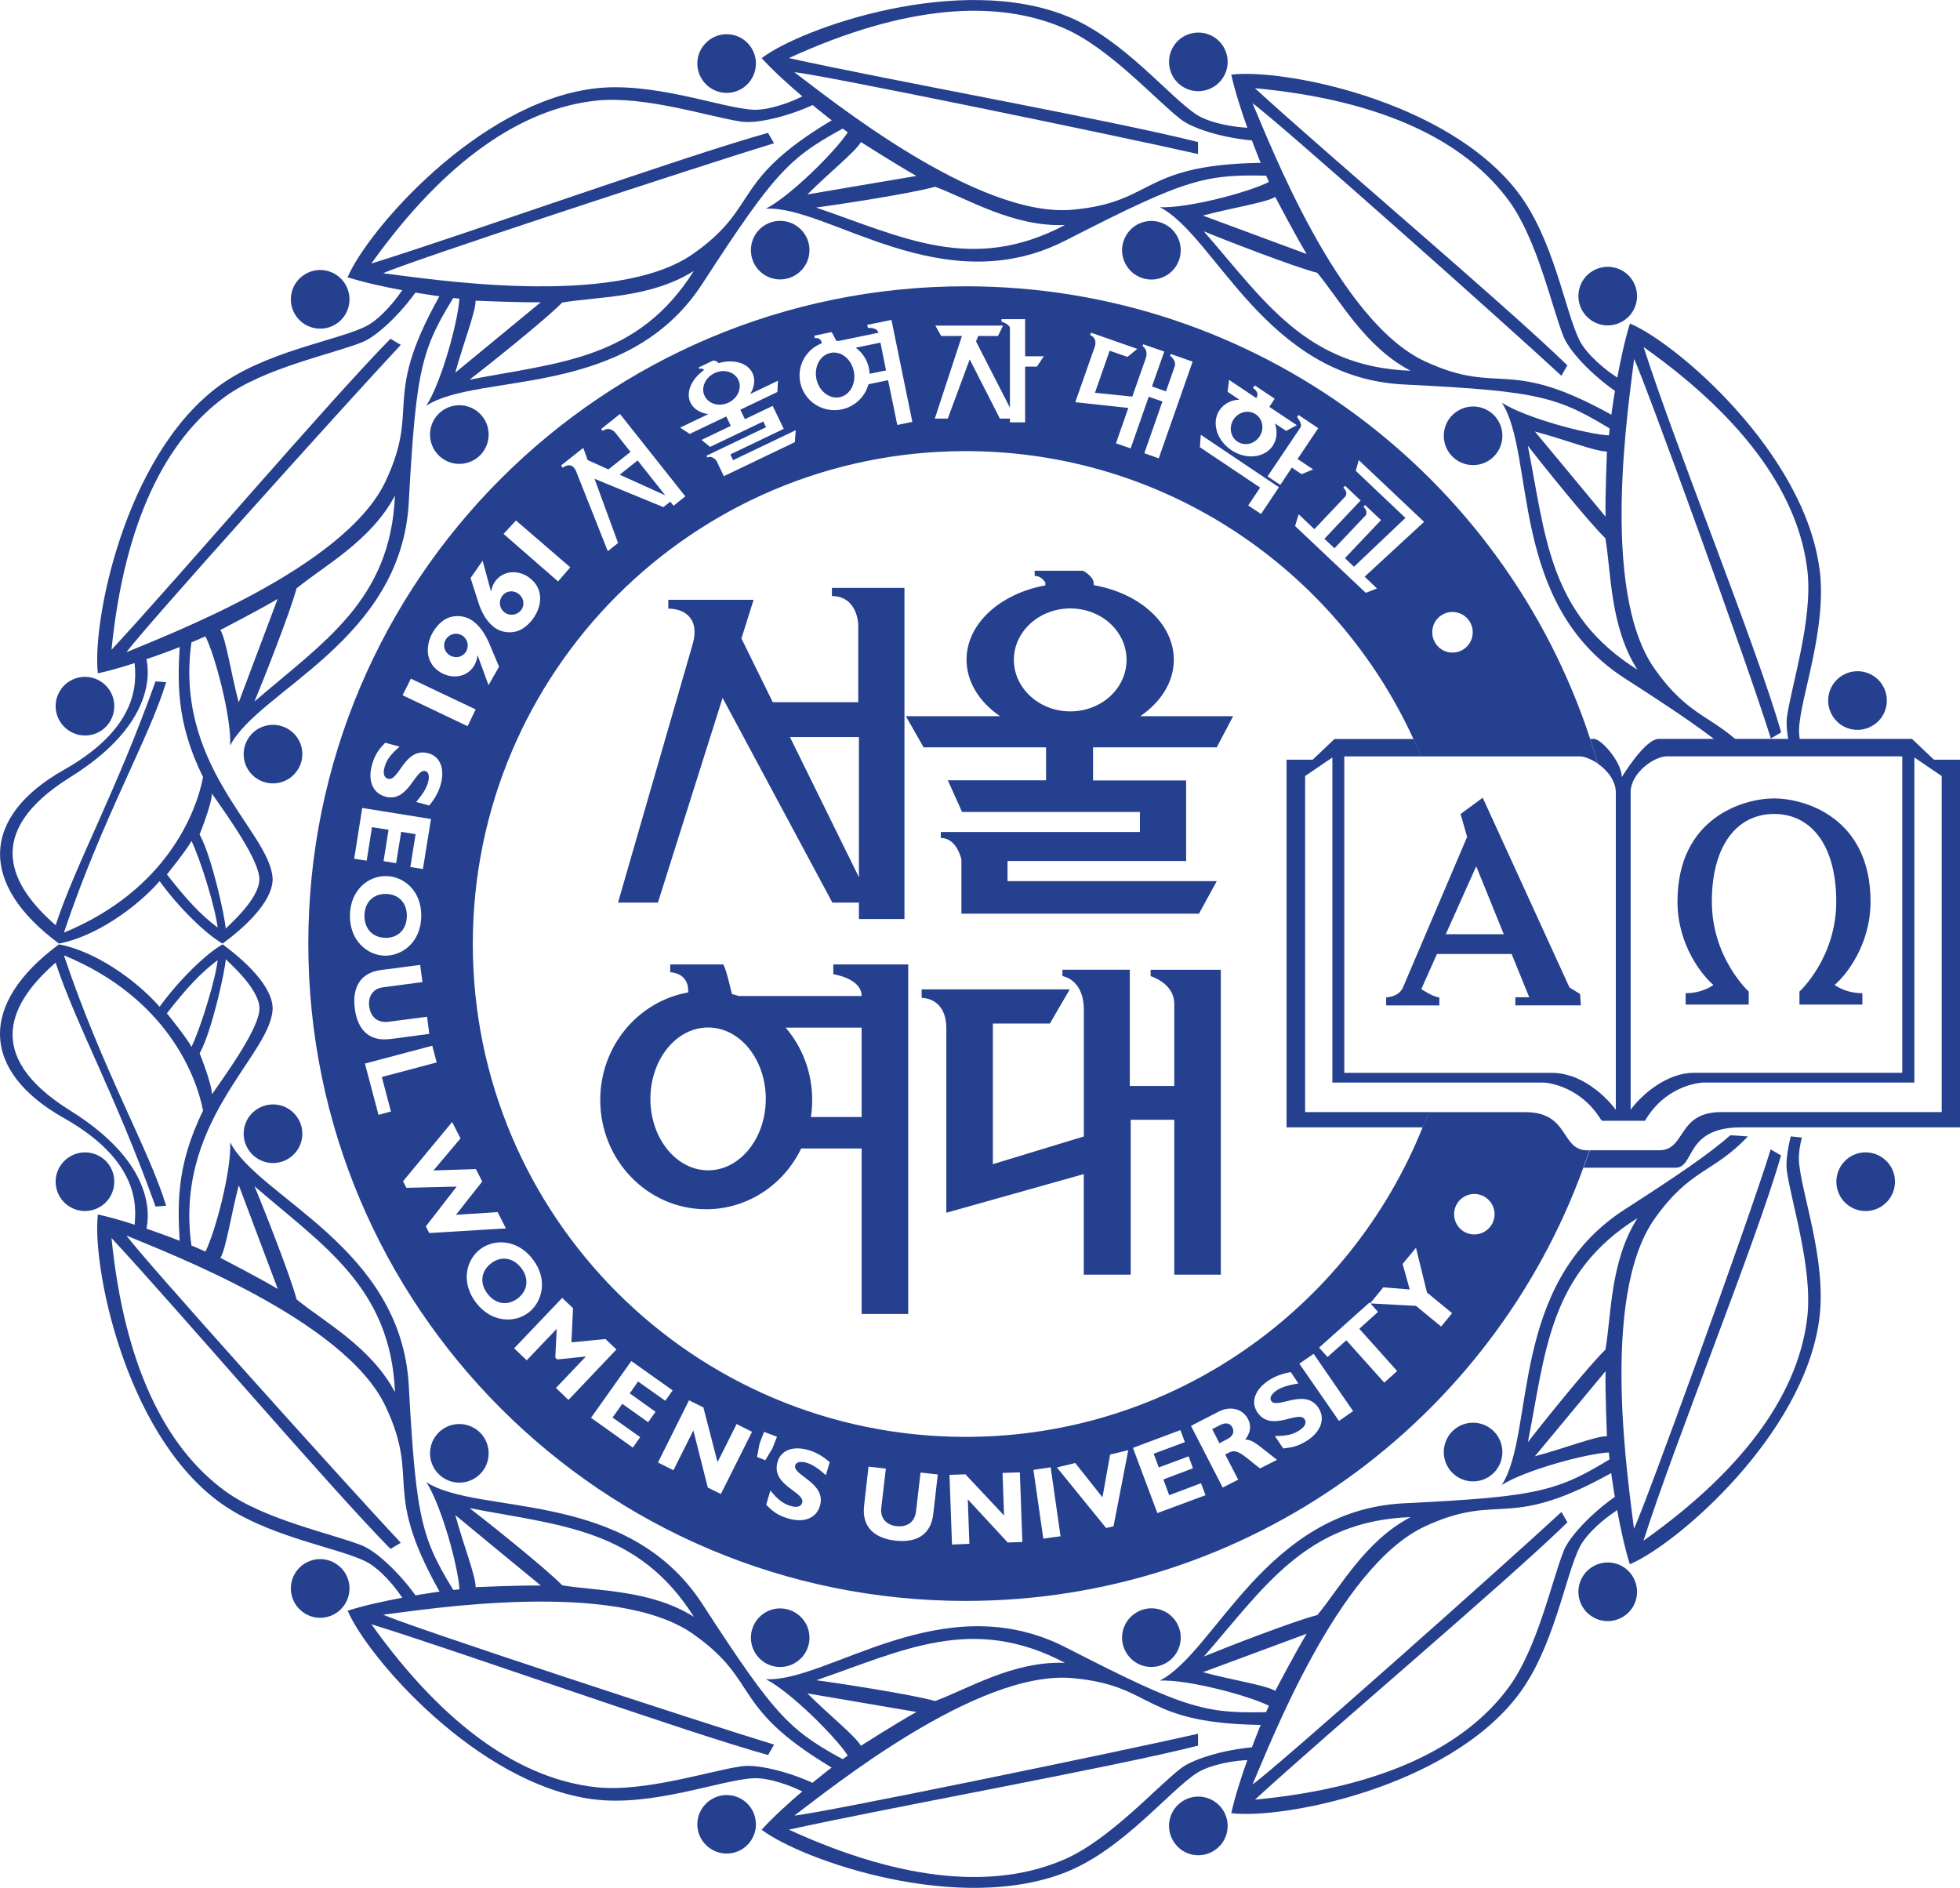 <?xml version="1.0" encoding="UTF-8"?>
<svg id="Layer_2" data-name="Layer 2" xmlns="http://www.w3.org/2000/svg" viewBox="0 0 297.77 286.79">
  <defs>
    <style>
      .cls-1 {
        fill: #25408f;
        stroke-width: 0px;
      }
    </style>
  </defs>
  <g id="Layer_1-2" data-name="Layer 1">
    <g>
      <g>
        <path class="cls-1" d="m126.39,89.31v1.24c3.88,0,4,4.29,4,4.29v11.83h-12.99l-4.76-9.68,1.85-5.87h-12.96v1.34c2.37,0,4.79,1.4,3.74,5.27l-11.38,39.39h6.06l9.83-31.1,16.68,31.1h4.03v2.49h6.92v-50.3h-11.02Zm-6.38,22.66h10.48v21.29l-10.48-21.29Z"/>
        <path class="cls-1" d="m166.06,113.55v5.01h14.14v12.24h-27.13v3.05h31.79l-2.71,4.95h-36.09v-8.23s-.66-3.27-3.13-3.27v-.91h30.25v-3.04h-27.02l-2.16-4.81h14.92v-5.01h-18.6l-2.7-4.73h14.31c-3.12-2.13-5.09-5.19-5.09-8.58,0-5.46,5.09-10.04,11.97-11.29v-.43s-.54-1.01-1.62-1.01v-.79h7.34s1.52.79,1.62,1.8c.02.14.02.27.03.4,6.96,1.21,12.15,5.81,12.15,11.32,0,3.39-1.97,6.45-5.1,8.58h14.11l-2.49,4.73h-18.81Zm-3.46-5.48c4.73,0,8.55-3.5,8.55-7.83s-3.82-7.81-8.55-7.81-8.57,3.51-8.57,7.81,3.85,7.83,8.57,7.83Z"/>
        <path class="cls-1" d="m126.6,146.5v1.5s4.3.6,4.3,3.31h-18.68c-.33-.11-.67-.22-1.02-.3-.31-1.21-.82-3.59-1.31-4.5h-8.07v1.19s2.74,0,2.74,2.86v.2c-7.59,1.34-13.37,8.14-13.37,16.34,0,9.17,7.21,16.6,16.1,16.6,6.33,0,11.8-3.77,14.43-9.23h9.18v25.14h7.08v-53.1h-11.38Zm4.3,23.19h-7.71c.14-.85.2-1.72.2-2.6,0-4.21-1.52-8.04-4.03-10.98h11.54v13.58Zm-32.09-2.75c0-5.99,3.92-10.85,8.77-10.85s8.76,4.86,8.76,10.85-3.93,10.85-8.76,10.85-8.77-4.86-8.77-10.85Z"/>
        <path class="cls-1" d="m140.02,150.32v1.28s3.75-.16,3.75,4.66v27.97l20.88-5.87v15.28h7.13v-23.53h6.62v23.53h7.07v-46.32h-10.66v.97s3.59,1.05,3.59,4.21v12.47h-6.76v-17.66h-10.23v.97s3.25.45,3.25,5.11v19.25l-13.82,4.21v-21.36h8.66l3.02-5.19h-22.48Z"/>
      </g>
      <g>
        <path class="cls-1" d="m110.4,14.11c2.45,0,4.44-1.99,4.44-4.46s-1.99-4.45-4.44-4.45-4.46,1.99-4.46,4.45,2.01,4.46,4.46,4.46Z"/>
        <path class="cls-1" d="m118.52,42.45c2.45,0,4.46-1.99,4.46-4.45s-2.01-4.45-4.46-4.45-4.44,1.98-4.44,4.45,1.99,4.45,4.44,4.45Z"/>
        <path class="cls-1" d="m192.94,24.73c-19.9,0-17.07,5.97-30,7.13-14.57,1.31-37.13-17.07-42.26-20.89,3.98.34,49.72,9.78,61.33,12.43v-1.82c-13.09-3.32-47.24-9.44-62.16-12.76C137.58.71,151.52-.17,161.79,4.35c6.78,2.98,13.74,10.77,17.56,13.75,2.13,1.67,7.62,3.15,12.26,3.32l-1.15-1.99c-3.15,0-6.81-.83-8.62-1.98-4.13-2.65-11.1-11.44-19.56-14.92-16.38-6.75-40.44,1.66-46.57,6.3,3.14,3.48,9.78,8.95,13.09,11.27-1.83,2.82-8.62,9.62-12.44,11.6,9.45-.5,26.86,14.42,45.59,4.8,18.73-9.6,21.22-10.11,31.81-9.77l-.82-2Zm-62.15-3.15s5.47,3.48,8.44,5.15c-2.97.49-16.57,2.81-16.57,2.81,3.31-3.32,7.29-6.47,8.13-7.96Zm-6.8,9.95c2.66-.34,14.59-2.15,18.07-3.16,4.97,1.83,11.92,6.14,19.73,5.81-14.11,7.46-24.71,1.83-37.8-2.65Z"/>
        <path class="cls-1" d="m179.83,13.26c2.12,1.22,4.86.49,6.08-1.64,1.24-2.12.5-4.85-1.63-6.08-2.13-1.22-4.85-.5-6.08,1.63-1.23,2.14-.5,4.86,1.63,6.09Z"/>
        <path class="cls-1" d="m172.7,41.87c2.14,1.23,4.86.5,6.09-1.64,1.22-2.12.5-4.85-1.64-6.07-2.14-1.23-4.86-.5-6.08,1.63-1.24,2.13-.5,4.84,1.63,6.08Z"/>
        <path class="cls-1" d="m190.28,15.68c3.29,2.27,38.2,33.31,46.93,41.4l.91-1.58c-9.7-9.41-36.21-31.78-47.47-42.1,19.41,1.81,31.92,8.03,38.56,17.06,4.38,5.98,6.53,16.2,8.34,20.7,1.02,2.51,5.04,6.54,8.98,9v-2.3c-2.74-1.57-5.49-4.12-6.49-6.01-2.26-4.37-3.91-15.46-9.49-22.71-10.83-14.03-35.85-18.76-43.49-17.8.99,4.58,4,12.63,5.72,16.3-2.99,1.54-12.27,4.02-16.57,3.84,8.44,4.29,16.06,25.91,37.1,26.93,21.02,1.03,23.43,1.85,32.45,7.43l.27-2.14c-17.22-9.93-17.77-3.35-29.55-8.81-13.25-6.13-23.63-33.32-26.19-39.2Zm3.46,14.24s3.01,5.75,4.77,8.67c-2.83-1.06-15.76-5.84-15.76-5.84,4.52-1.21,9.54-1.96,10.99-2.83Zm-10.85,5.22c2.47,1.04,13.71,5.42,17.23,6.3,3.4,4.07,7.26,11.27,14.18,14.88-15.93-.57-22.3-10.76-31.41-21.17Z"/>
        <path class="cls-1" d="m240.4,47.21c1.23,2.13,3.95,2.86,6.08,1.62,2.13-1.22,2.86-3.95,1.63-6.08-1.24-2.13-3.96-2.85-6.09-1.62-2.13,1.22-2.86,3.95-1.62,6.09Z"/>
        <path class="cls-1" d="m219.94,68.43c1.24,2.13,3.95,2.86,6.09,1.63,2.12-1.23,2.85-3.96,1.62-6.09-1.22-2.12-3.95-2.86-6.09-1.61-2.13,1.23-2.84,3.95-1.62,6.07Z"/>
        <path class="cls-1" d="m276.4,86.3c-2.37-17.57-21.68-34.18-28.77-37.15-1.43,4.47-2.85,12.95-3.19,16.99-3.36-.17-12.65-2.64-16.27-4.96,5.14,7.93.96,30.47,18.67,41.87,8.06,5.18,12.81,8.41,16.06,11.26l2.67-.18c-5.31-5.61-8.78-4.85-14.21-12.55-8.42-11.95-3.83-40.69-3.1-47.05,1.71,3.61,17.24,46.27,20.77,57.65l1.57-.92c-3.69-13-16.27-43.96-20.89-58.53,15.91,11.27,23.63,22.9,24.89,34.05.81,7.37-2.43,17.31-3.11,22.1-.18,1.26.06,3.18.59,5.28l1.69-.17c-.32-1.23-.49-2.38-.45-3.29.22-4.91,4.33-15.34,3.1-24.4Zm-32.27-17.7s-.27,6.49-.21,9.89c-1.92-2.34-10.74-12.94-10.74-12.94,4.54,1.21,9.24,3.06,10.95,3.04Zm4.63,33.13c-13.52-8.46-13.95-20.46-16.65-34.03,1.62,2.13,9.17,11.55,11.78,14.06.91,5.21.68,13.4,4.87,19.97Z"/>
        <path class="cls-1" d="m50.86,49.34c2.14-1.23,2.87-3.94,1.64-6.09-1.22-2.13-3.95-2.87-6.07-1.64-2.14,1.22-2.88,3.95-1.65,6.08,1.22,2.13,3.94,2.87,6.08,1.65Z"/>
        <path class="cls-1" d="m72.01,69.88c2.12-1.22,2.86-3.95,1.64-6.08-1.23-2.14-3.95-2.87-6.08-1.65-2.14,1.23-2.87,3.95-1.65,6.08,1.23,2.14,3.94,2.87,6.08,1.65Z"/>
        <path class="cls-1" d="m127.74,17.47c-17.25,9.9-11.84,13.66-22.47,21.11-11.98,8.38-40.71,3.68-47.06,2.93,3.62-1.7,48-16.27,59.38-19.75l-.91-1.58c-13.01,3.64-45.67,15.31-60.27,19.86,11.34-15.86,22.99-23.55,34.14-24.75,7.39-.8,17.3,2.49,22.09,3.19,2.67.38,8.18-1.07,12.29-3.23l-2-1.15c-2.73,1.56-6.32,2.67-8.47,2.57-4.91-.24-15.33-4.39-24.39-3.2-17.58,2.3-34.25,21.56-37.26,28.65,4.47,1.45,12.94,2.89,16.98,3.25-.18,3.36-2.69,12.64-5.02,16.26,7.94-5.14,30.46-.86,41.94-18.53,11.46-17.66,13.35-19.32,22.73-24.32l-1.71-1.31Zm-55.48,28.21s6.48.29,9.89.24c-2.34,1.92-12.98,10.69-12.98,10.69,1.23-4.52,3.11-9.23,3.08-10.93Zm-.94,12c2.13-1.61,11.58-9.13,14.09-11.72,5.22-.9,13.41-.63,20-4.8-8.51,13.5-20.51,13.88-34.09,16.52Z"/>
        <path class="cls-1" d="m16.76,109.52c1.23-2.13.52-4.85-1.6-6.09-2.13-1.24-4.86-.53-6.1,1.6-1.24,2.13-.52,4.85,1.61,6.09,2.13,1.25,4.85.53,6.1-1.6Z"/>
        <path class="cls-1" d="m45.32,116.81c1.25-2.12.53-4.86-1.6-6.09-2.13-1.24-4.85-.53-6.09,1.59-1.24,2.13-.54,4.86,1.59,6.09,2.13,1.24,4.85.53,6.09-1.6Z"/>
        <path class="cls-1" d="m67.56,43.61c-10.03,17.17-3.46,17.75-8.98,29.5-6.22,13.23-33.46,23.45-39.36,25.97,2.29-3.27,33.53-38,41.67-46.69l-1.57-.93c-9.47,9.65-31.99,36.04-42.38,47.25,1.95-19.41,8.22-31.88,17.29-38.47,6-4.36,16.25-6.45,20.74-8.23,2.51-.99,6.57-4.99,9.06-8.92h-2.3c-1.59,2.72-4.15,5.46-6.06,6.44-4.37,2.23-15.48,3.82-22.75,9.36-14.1,10.75-18.96,35.76-18.05,43.39,4.6-.96,12.67-3.93,16.34-5.61,1.5,2.99,3.95,12.29,3.76,16.58,4.33-8.4,25.99-15.91,27.13-36.93,1.15-21.03,1.97-23.43,7.61-32.42l-2.14-.29Zm-31.29,63.11c-1.2-4.53-1.91-9.56-2.79-11.02,0,0,5.77-2.97,8.7-4.71-1.08,2.83-5.92,15.73-5.92,15.73Zm2.38-.14c1.05-2.46,5.49-13.68,6.4-17.19,4.09-3.38,11.31-7.2,14.95-14.1-.66,15.93-10.88,22.24-21.35,31.29Z"/>
        <path class="cls-1" d="m22.01,99.28s3.85,9.32-11.31,18.77c-13.65,8.5-8.96,16.65-2.25,22.5,3.12-9.44,9.08-20,15.18-37.04l1.61.13c-2.6,8.59-9.69,20.64-15.53,38.04,15.66-6.46,20.14-18.39,21.14-23.62-4.22-8.57-3.86-14.67-3.49-20.76l1.86-.62c-3.23,19.52,11.69,29.47,12.19,36.67.19,2.95-3.12,6.72-7.59,9.99-2.48-1.37-6.71-5.51-9.57-9.48-3.6,4.1-9.81,8.45-15.29,9.48-12.3-9.08-11.8-19.31.75-26.39,12.56-7.09,10.81-14.67,10.68-16.91l1.62-.75Zm11.05,41.65c-.24-2.62-2.48-10.07-3.97-13.18-.62,1.24-3.73,5.09-3.73,5.09,3.12,3.98,5.1,6.09,7.71,8.08Zm6.35-7.33c0-2.86-4.6-9.32-7.22-13.05,0,1.6-1.87,6.21-1.87,6.21,1.87,3.36,3.86,12.55,3.97,14.3.76-.75,5.11-4.6,5.11-7.46Z"/>
        <path class="cls-1" d="m110.4,272.69c2.45,0,4.44,1.99,4.44,4.45s-1.99,4.44-4.44,4.44-4.46-1.99-4.46-4.44,2.01-4.45,4.46-4.45Z"/>
        <path class="cls-1" d="m118.52,244.34c2.45,0,4.46,1.99,4.46,4.45s-2.01,4.45-4.46,4.45-4.44-2-4.44-4.45,1.99-4.45,4.44-4.45Z"/>
        <path class="cls-1" d="m162.94,254.93c12.93,1.15,10.1,7.12,30,7.12l.82-1.99c-10.6.33-13.08-.17-31.81-9.78-18.73-9.61-36.14,5.3-45.59,4.81,3.82,1.99,10.61,8.79,12.44,11.6-3.32,2.31-9.96,7.78-13.09,11.27,6.13,4.64,30.19,13.06,46.57,6.31,8.46-3.5,15.42-12.27,19.56-14.93,1.82-1.17,5.47-1.99,8.62-1.99l1.15-2c-4.64.18-10.13,1.67-12.26,3.32-3.82,2.99-10.78,10.78-17.56,13.76-10.27,4.51-24.21,3.65-41.94-4.48,14.92-3.31,49.07-9.44,62.16-12.76v-1.81c-11.6,2.65-57.35,12.09-61.33,12.43,5.13-3.81,27.7-22.2,42.26-20.88Zm-32.15,10.27c-.84-1.48-4.82-4.64-8.13-7.95,0,0,13.6,2.32,16.57,2.82-2.97,1.66-8.44,5.13-8.44,5.13Zm-6.8-9.94c13.09-4.48,23.69-10.11,37.8-2.65-7.81-.32-14.77,3.98-19.73,5.8-3.47-1-15.41-2.83-18.07-3.16Z"/>
        <path class="cls-1" d="m179.83,273.52c2.12-1.23,4.86-.49,6.08,1.64,1.24,2.12.5,4.85-1.63,6.08-2.13,1.23-4.85.51-6.08-1.64-1.23-2.13-.5-4.85,1.63-6.08Z"/>
        <path class="cls-1" d="m172.7,244.92c2.14-1.23,4.86-.5,6.09,1.63,1.22,2.13.5,4.85-1.64,6.08-2.14,1.24-4.86.51-6.08-1.63-1.24-2.12-.5-4.85,1.63-6.07Z"/>
        <path class="cls-1" d="m237.56,235.62c-1.81,4.49-3.95,14.71-8.34,20.69-6.64,9.04-19.15,15.24-38.56,17.08,11.26-10.34,37.78-32.7,47.47-42.12l-.91-1.58c-8.74,8.09-43.65,39.13-46.93,41.39,2.56-5.86,12.94-33.05,26.19-39.2,11.78-5.45,12.33,1.13,29.55-8.81l-.27-2.13c-9.02,5.59-11.43,6.4-32.45,7.43-21.03,1.03-28.66,22.63-37.1,26.93,4.3-.18,13.58,2.31,16.57,3.83-1.71,3.66-4.73,11.72-5.72,16.31,7.64.97,32.67-3.77,43.49-17.81,5.58-7.24,7.23-18.33,9.49-22.7,1-1.92,3.76-4.46,6.48-6.03v-2.3c-3.92,2.46-7.94,6.5-8.97,9Zm-23.25-5.15c-6.92,3.6-10.78,10.81-14.18,14.88-3.52.87-14.76,5.26-17.23,6.29,9.11-10.42,15.48-20.6,31.41-21.17Zm-31.56,23.56s12.93-4.79,15.76-5.84c-1.76,2.93-4.77,8.67-4.77,8.67-1.46-.87-6.47-1.61-10.99-2.83Z"/>
        <path class="cls-1" d="m240.4,239.58c1.23-2.12,3.95-2.85,6.08-1.63,2.13,1.24,2.86,3.97,1.63,6.1-1.24,2.12-3.96,2.86-6.09,1.62-2.13-1.23-2.86-3.95-1.62-6.09Z"/>
        <path class="cls-1" d="m219.94,218.35c1.24-2.13,3.95-2.86,6.09-1.62,2.12,1.23,2.85,3.96,1.62,6.08-1.22,2.14-3.95,2.87-6.09,1.63-2.13-1.24-2.84-3.95-1.62-6.08Z"/>
        <path class="cls-1" d="m273.3,176.08c-.04-.89.13-2.04.45-3.27l-1.69-.18c-.53,2.1-.77,4.01-.59,5.28.68,4.79,3.92,14.72,3.11,22.09-1.25,11.15-8.98,22.77-24.89,34.05,4.61-14.57,17.19-45.53,20.89-58.52l-1.57-.92c-3.53,11.38-19.06,54.03-20.77,57.64-.73-6.35-5.31-35.1,3.1-47.05,5.43-7.71,8.9-6.95,14.21-12.56l-2.67-.18c-3.24,2.86-7.99,6.08-16.06,11.28-17.71,11.39-13.53,33.93-18.67,41.85,3.62-2.29,12.9-4.78,16.27-4.94.34,4.03,1.76,12.51,3.19,16.98,7.09-2.98,26.4-19.58,28.77-37.16,1.23-9.06-2.88-19.48-3.1-24.4Zm-40.12,45.15s8.82-10.6,10.74-12.93c-.06,3.4.21,9.88.21,9.88-1.71-.02-6.41,1.84-10.95,3.05Zm10.72-16.2c-2.61,2.51-10.16,11.93-11.78,14.06,2.7-13.57,3.13-25.58,16.65-34.04-4.18,6.58-3.95,14.76-4.87,19.98Z"/>
        <path class="cls-1" d="m50.86,237.45c2.14,1.22,2.87,3.94,1.64,6.08-1.22,2.13-3.95,2.87-6.07,1.64-2.14-1.23-2.88-3.96-1.65-6.09,1.22-2.12,3.94-2.87,6.08-1.64Z"/>
        <path class="cls-1" d="m72.01,216.92c2.12,1.22,2.86,3.94,1.64,6.08-1.23,2.13-3.95,2.87-6.08,1.64-2.14-1.23-2.87-3.94-1.65-6.08,1.23-2.13,3.94-2.86,6.08-1.64Z"/>
        <path class="cls-1" d="m105.27,248.21c10.63,7.45,5.22,11.21,22.47,21.12l1.71-1.32c-9.38-4.99-11.28-6.66-22.73-24.32-11.47-17.66-33.99-13.39-41.94-18.52,2.32,3.62,4.84,12.89,5.02,16.26-4.04.36-12.51,1.8-16.98,3.26,3.01,7.07,19.69,26.34,37.26,28.64,9.06,1.19,19.48-2.97,24.39-3.19,2.15-.11,5.74,1,8.47,2.56l2-1.14c-4.12-2.17-9.62-3.62-12.29-3.24-4.79.68-14.7,3.98-22.09,3.18-11.15-1.2-22.8-8.88-34.14-24.76,14.6,4.56,47.26,16.24,60.27,19.87l.91-1.58c-11.38-3.47-55.76-18.05-59.38-19.74,6.35-.75,35.08-5.45,47.06,2.92Zm.15-2.59c-6.6-4.16-14.78-3.9-20-4.79-2.51-2.59-11.96-10.11-14.09-11.73,13.58,2.65,25.59,3.04,34.09,16.52Zm-33.16-4.51c.02-1.7-1.86-6.42-3.08-10.94,0,0,10.63,8.78,12.98,10.69-3.42-.04-9.89.25-9.89.25Z"/>
        <path class="cls-1" d="m16.76,177.26c1.23,2.13.52,4.86-1.6,6.1-2.13,1.24-4.86.52-6.1-1.6-1.24-2.13-.52-4.85,1.61-6.09,2.13-1.24,4.85-.53,6.1,1.6Z"/>
        <path class="cls-1" d="m45.32,169.97c1.25,2.13.53,4.86-1.6,6.1-2.13,1.25-4.85.52-6.09-1.6-1.24-2.12-.54-4.84,1.59-6.08,2.13-1.24,4.85-.54,6.09,1.58Z"/>
        <path class="cls-1" d="m58.59,213.67c5.52,11.75-1.06,12.32,8.98,29.5l2.14-.28c-5.64-8.99-6.46-11.39-7.61-32.42-1.15-21.02-22.81-28.51-27.13-36.93.2,4.3-2.25,13.59-3.76,16.59-3.67-1.69-11.74-4.67-16.34-5.63-.91,7.64,3.95,32.63,18.05,43.39,7.27,5.56,18.38,7.13,22.75,9.37,1.91.98,4.48,3.72,6.06,6.44h2.3c-2.49-3.93-6.55-7.93-9.06-8.93-4.49-1.79-14.74-3.87-20.74-8.24-9.07-6.59-15.34-19.06-17.29-38.46,10.39,11.21,32.91,37.59,42.38,47.23l1.57-.93c-8.14-8.68-39.38-43.41-41.67-46.67,5.89,2.51,33.13,12.72,39.36,25.95Zm-25.1-22.58c.88-1.47,1.59-6.49,2.79-11.03,0,0,4.84,12.9,5.92,15.75-2.94-1.75-8.7-4.72-8.7-4.72Zm5.17-10.89c10.46,9.06,20.69,15.37,21.35,31.3-3.64-6.9-10.86-10.74-14.95-14.11-.9-3.5-5.35-14.73-6.4-17.19Z"/>
        <path class="cls-1" d="m20.39,186.75c.13-2.22,1.87-9.81-10.68-16.9-12.56-7.08-13.06-17.31-.75-26.39,5.49,1.02,11.69,5.39,15.29,9.48,2.86-3.97,7.09-8.11,9.57-9.48,4.47,3.28,7.79,7.03,7.59,9.98-.5,7.21-15.42,17.16-12.19,36.68l-1.86-.62c-.37-6.1-.74-12.18,3.49-20.77-.99-5.21-5.48-17.15-21.14-23.61,5.84,17.4,12.93,29.47,15.53,38.05l-1.61.12c-6.1-17.03-12.06-27.59-15.18-37.05-6.71,5.85-11.4,14,2.25,22.49,15.16,9.46,11.31,18.77,11.31,18.77l-1.62-.75Zm4.97-32.81s3.12,3.85,3.73,5.1c1.49-3.1,3.73-10.57,3.97-13.18-2.61,1.99-4.59,4.1-7.71,8.08Zm8.94-8.21c-.11,1.75-2.1,10.94-3.97,14.29,0,0,1.87,4.62,1.87,6.22,2.62-3.74,7.22-10.19,7.22-13.05s-4.36-6.71-5.11-7.46Z"/>
        <path class="cls-1" d="m278.34,108.65c1.24,2.14,3.95,2.86,6.09,1.62,2.14-1.23,2.85-3.95,1.63-6.08-1.23-2.13-3.96-2.86-6.1-1.62-2.12,1.23-2.85,3.96-1.62,6.07Z"/>
        <path class="cls-1" d="m279.58,181.75c1.23,2.13,3.95,2.86,6.09,1.62,2.13-1.24,2.85-3.95,1.63-6.08-1.25-2.14-3.98-2.86-6.09-1.64-2.13,1.24-2.85,3.96-1.63,6.09Z"/>
      </g>
      <g>
        <path class="cls-1" d="m230.23,152.73h9.94l-.12-1.73-1.61-.99-13.18-28.83-3.36,2.48.99,3.48-9.7,22.76c-.62,1.61-2.6,1.61-2.6,1.61v1.23h8.08v-1.23c-.87,0-2.74-1.25-2.74-1.25l2.38-5.34h11.34l2.68,6.58h-2.11v1.23Zm-10.58-10.81l4.62-10.32,4.19,10.32h-8.8Z"/>
        <path class="cls-1" d="m293.8,115.4l-3.32-3.15h-38.5c-2.07,0-5.59,5.8-5.59,5.8,0-2.24-3.1-5.8-4.22-5.8h-.58c.4,1.23.78,2.48,1.14,3.74h-.01c1.45,1,2.76,2.61,2.76,4.39v48.22c-.45-.61-1.02-1.28-1.7-1.91t0-.02s-.02,0-.02-.02c-.3-.28-.62-.55-.94-.82-.11-.09-.21-.16-.32-.25-.26-.19-.51-.39-.79-.58-.11-.07-.24-.15-.34-.23-.37-.23-.76-.46-1.18-.68,0,0,0,0-.03,0-.38-.2-.79-.37-1.19-.53-.13-.04-.26-.08-.39-.12-.32-.09-.64-.19-.95-.26-.15-.04-.28-.06-.39-.08-.45-.07-.91-.12-1.35-.12h-31.66v-48.07h11.73c-.38-.9-.8-1.77-1.21-2.65h-12.01l-3.31,3.15h-3.97v55.85h20.69c.31-.77.66-1.54.95-2.32h-18.82v-51.05l4.14-2.82v49.39h32.15s5.1.2,8.44,5.3c.1.18.24.32.35.5h6.55c3.3-5.63,8.77-5.8,8.77-5.8h32.16v-49.39l4.15,2.82v51.05h-33.49c-6.78,0-5.3,5.8-9.44,5.8h-10.54c-.29.88-.62,1.77-.94,2.65h13.98c2.97,0,1.33-6.13,9.95-6.13h33.31v-55.85h-3.97Zm-4.81,47.57h-31.65c-3.98,0-7.79,3.14-9.61,5.62v-48.22c0-2.99,3.63-5.47,5.46-5.47h35.81v48.07Z"/>
        <path class="cls-1" d="m260.31,149.63s-1.61,1.25-4.22,1.25v1.73h9.58v-1.98s-5.6-5.1-5.6-13.67,3.86-13.31,9.46-13.31,9.44,4.72,9.44,13.31-5.59,13.67-5.59,13.67v1.98h9.56v-1.73c-2.6,0-4.22-1.25-4.22-1.25,1.62-1.37,5.46-5.97,5.46-12.67,0-12.8-10.06-15.67-14.65-15.67s-14.68,2.87-14.68,15.67c0,6.7,3.85,11.31,5.46,12.67Z"/>
      </g>
      <path class="cls-1" d="m242.73,115.99h-.01c-.19-.15-.38-.26-.57-.37-.08-.05-.17-.08-.25-.13-.15-.08-.32-.16-.49-.23-.12-.06-.25-.11-.37-.15-.12-.04-.24-.08-.35-.11-.24-.06-.46-.09-.68-.09h-24.07c-.38-.9-.8-1.77-1.21-2.65-11.81-25.79-37.8-43.73-68.04-43.73-41.35,0-74.86,33.52-74.86,74.87s33.51,74.88,74.86,74.88c31.49,0,58.36-19.48,69.43-47.01.31-.77.66-1.54.95-2.32h14.66c6.78,0,5.3,5.8,9.44,5.8h.31c-.29.88-.62,1.77-.94,2.65-13.93,38.37-50.67,65.8-93.85,65.8-55.14,0-99.85-44.7-99.85-99.86s44.7-99.85,99.85-99.85c44.3,0,81.82,28.84,94.9,68.78.4,1.23.78,2.48,1.14,3.74Zm-169.77,73.78c-2.15,1.63-2.99,5.03-.65,8.11,2.3,3.03,5.82,3.17,7.98,1.53,2.02-1.55,3.07-4.93.66-8.1-2.42-3.17-5.97-3.09-7.99-1.54Zm6.24,2.87c1.2,1.58,1,3.42-.55,4.61-1.55,1.16-3.37.89-4.59-.72-1.22-1.59-1-3.43.55-4.61,1.53-1.18,3.36-.88,4.59.72Zm-26.03-53.63c-.09,3.8,2.57,6.11,5.28,6.17,2.55.05,5.46-1.94,5.55-5.92.09-3.99-2.72-6.13-5.29-6.17-2.69-.08-5.47,2.05-5.55,5.92Zm2.2.05c.04-2.02,1.37-3.31,3.29-3.26,1.93.04,3.2,1.4,3.15,3.41-.04,2-1.36,3.31-3.29,3.26-1.93-.05-3.18-1.4-3.15-3.41Zm20.45-37.78l-1.49-3.53c-.61-1.43-1.52-2.88-2.89-3.67-.99-.56-2.28-.64-3.33-.23-1,.39-1.84,1.31-2.36,2.22-1.23,2.16-1.07,4.78,1.24,6.11,1.74,1.01,4.01.74,5.08-1.12.28-.5.41-.95.47-1.49h.03s1.65,4.51,1.65,4.51l1.6-2.8Zm-7.43-1.7c.87.5,1.94.23,2.43-.62.49-.86.21-1.96-.66-2.45-.86-.5-1.94-.2-2.45.67-.5.86-.19,1.92.68,2.41Zm35.73-24.17l-9.93-12.52-2.86,2.28.25.29c1.01-.79,1.88.25,1.88.25l2.33,2.94-3.36,2.66-3.15-1.42-.67-1.85-3.37,2.67.27.34c.62-.5,1.52-.64,2.01.54l4.82,12.14,1.56-1.24-3.58-9.76,10.46,4.31,1.05-.83.5.62,1.79-1.43Zm-3.05-.16l-6.92-3.14,2.72-2.16,4.2,5.3Zm19.81-9.89l-9.51,4.55-.41-.88,8.11-3.88-1.68-3.49-4.22,2.02-.7-1.44,5.63-2.69.09-1.71-4.21,2.01c.64-1.05.81-2.21.34-3.18-.75-1.58-2.93-2.16-5.18-1.5-.01-.04-.04-.08-.06-.1-.18-.28-.73-.3-.73-.3l-2.2,1.05.11.23c.32-.15.62.06.62.06l.06.12c-1.89,1.34-2.79,3.38-2.04,4.95.48.97,1.48,1.56,2.71,1.73l-4.28,2.05,1.45.96,5.56-2.65.68,1.43-4.44,2.13,1.3,1.06,8.08-3.86.42.87-9.05,4.33.12.27c.75-.36,1.39.48,1.39.48l1.13,2.36,10.78-5.17.14-1.81Zm-13.83-5.21c-.6-1.23.08-2.78,1.49-3.46,1.42-.68,3.03-.22,3.63,1.01.59,1.23-.07,2.78-1.48,3.46-1.42.68-3.04.22-3.63-1.01Zm73.87,156.43l4.84,9.4,2.35-1.2-1.97-3.82.69-.35c1.26-.64,2.56.97,4.6,2.46l2.58-1.3c-2.73-2.09-3.62-3.09-4.83-3.08.81-1.05.96-2.09.42-3.12-.71-1.41-2.53-2.12-4.46-1.12l-4.21,2.16Zm6.31.28c.4.81-.09,1.4-.74,1.74l-1.23.64-1.1-2.14,1.18-.6c.89-.45,1.53-.33,1.89.36Zm-.17-148.48c2.24,1.5,5.06,1.2,6.3-.66.66-1,.74-2.23.33-3.39l1.71,1.13,1.62-.87-4.18-2.78.82-1.24-3.01-2.01-.31.37c1.18.79.51,1.54.51,1.54l-4.12-2.76-.23,1.81,1.78,1.19c-1.23.05-2.34.61-3.01,1.6-1.24,1.85-.44,4.58,1.79,6.06Zm.93-1.3c-1.08-.72-1.33-2.24-.57-3.39.77-1.14,2.26-1.48,3.35-.76,1.08.73,1.35,2.24.57,3.4-.76,1.14-2.26,1.48-3.35.75Zm-49.38-2.98l-3.18-15.5-3.68.75.1.46s1.43-.1,1.6.74l-6.06,1.25c-.11-.02-.23-.02-.35-.04-.19-.34-.5-1.04-.71-1.31l-2.62.55.08.37s.88-.18,1.06.71c0,.02.01.03.01.06-2.38.91-3.82,3.41-3.28,5.97.58,2.85,3.4,4.68,6.27,4.09,2.06-.42,3.58-1.96,4.09-3.83l2.98-.61,1.4,6.8,2.29-.47Zm-14.58-6.53c-.38-1.87.57-3.64,2.15-3.96,1.57-.33,3.16.92,3.53,2.78.39,1.86-.58,3.64-2.15,3.95-1.56.32-3.15-.93-3.53-2.78Zm7.99-1.6c.05.28.08.54.09.81l2.5-.51-.85-4.22-3.75.77c1.01.75,1.75,1.85,2.01,3.15Zm-51.69,31.72c-1.63-1.14-3.91-1.07-5.14.68-.31.46-.48.91-.57,1.44h-.04s-1.26-4.63-1.26-4.63l-1.83,2.63,1.17,3.66c.46,1.48,1.26,3.02,2.55,3.92.92.65,2.19.82,3.28.52,1.03-.31,1.95-1.14,2.55-2.01,1.43-2.03,1.5-4.66-.7-6.19Zm-3.64,5.37c-.8-.56-.99-1.68-.42-2.49.57-.81,1.65-.97,2.45-.41.83.58,1.06,1.65.48,2.47-.56.8-1.69,1.01-2.51.43Zm-18.17,27.96c3.56.98,4.56-4.32,6.1-3.89.5.14.67.81.41,1.72-.24.87-.73,1.69-1.8,2.98l1.98.54c.91-1.12,1.44-2.09,1.75-3.23.65-2.36-.09-4.21-1.85-4.7-3.67-1.02-4.49,4.34-6.16,3.86-.6-.16-.8-.78-.53-1.75.31-1.13.9-1.92,2.29-3.12l-2.2-.6c-.8.86-1.51,1.62-2.01,3.4-.62,2.27.05,4.23,2.01,4.77Zm-4.73,9.43l1.92.3.8-5.09,2.52.39-.76,4.77,1.91.31.77-4.76,2.19.35-.8,4.99,1.91.31,1.23-7.6-10.45-1.68-1.22,7.7Zm5.48,27.4l5.95-.79-.34-2.6-5.84.76c-1.87.24-2.77-.94-2.95-2.32-.2-1.5.56-2.72,2.07-2.91l6.02-.8-.35-2.61-5.96.78c-3.25.42-4.37,2.8-3.97,5.85.37,2.87,1.89,5.08,5.36,4.63Zm.12,11l-1.38-5.24,8.33-2.21-.67-2.54-10.23,2.71,2.06,7.79,1.88-.5Zm141,35.86l1.29,1.44,2.86-2.54,5.76,6.43,1.96-1.76-5.75-6.42,2.84-2.56-1.14-1.29,6.91.37,3.82,3.14,1.67-2.03-3.82-3.14-1.67-6.79-2.03,2.45,1.08,3.88-4.01-.33-1.98,2.41-.11-.11-7.67,6.86Zm-2.99,2.45l6.02,8.7,2.15-1.49-6-8.71-2.17,1.5Zm-6.39,7.37c2.11,3.16,6.23-.36,7.18,1.06.35.52.09,1.13-.74,1.67-.96.66-1.94.88-3.77.89l1.27,1.89c1.18-.14,2.21-.25,3.75-1.27,1.95-1.31,2.71-3.24,1.59-4.92-2.05-3.07-6.27.3-7.16-1.03-.3-.44.02-1.05.8-1.58.75-.5,1.66-.79,3.32-1.08l-1.15-1.72c-1.42.26-2.45.66-3.43,1.31-2.03,1.37-2.68,3.25-1.66,4.78Zm-18.89,5.43l3.71,9.9,7.32-2.72-.69-1.82-4.83,1.82-.89-2.39,4.5-1.7-.66-1.81-4.53,1.68-.78-2.08,4.74-1.76-.68-1.83-7.21,2.7Zm-11.55,2.97l7.48,9.2,1.12-.27,2.24-11.56-2.76.67-1.16,6.49-4.14-5.21-2.78.68Zm-3.57.35l1.5,10.46,2.62-.36-1.5-10.47-2.61.38Zm-12.75.79l.38,10.57,2.64-.11-.24-6.76,6.07,6.56,2.22-.08-.38-10.58-2.63.09.23,6.46-5.87-6.25-2.42.08Zm-8.24,9.97c2.87.33,5.39-.6,5.78-4.08l.68-5.97-2.62-.29-.68,5.85c-.21,1.88-1.57,2.44-2.96,2.3-1.51-.17-2.5-1.2-2.33-2.72l.7-6.03-2.63-.3-.68,5.97c-.36,3.26,1.67,4.92,4.72,5.27Zm-17.87-12c-1.1,3.65,4.23,4.59,3.72,6.25-.17.6-.8.77-1.76.48-1.11-.33-1.91-.93-3.06-2.34l-.64,2.17c.84.83,1.58,1.56,3.35,2.08,2.25.67,4.23.06,4.81-1.9,1.07-3.52-4.21-4.66-3.75-6.18.15-.5.82-.65,1.73-.39.86.26,1.66.78,2.93,1.88l.59-1.97c-1.11-.93-2.06-1.49-3.2-1.82-2.34-.71-4.21,0-4.72,1.74Zm-3.13-.7l1.26.49,1.08-1.8.69-1.77-1.96-.74-.68,1.75-.39,2.07Zm-10.33-8.62l-4.72,9.45,2.35,1.18,3.03-6.05,2.19,8.68,1.99.98,4.73-9.45-2.34-1.18-2.9,5.79-2.15-8.32-2.17-1.07Zm-14.88,2.67l6.34,4.52,1.12-1.59-4.2-2.98,1.48-2.08,3.93,2.79,1.12-1.58-3.92-2.8,1.27-1.8,4.13,2.93,1.12-1.58-6.28-4.46-6.12,8.62Zm-4.4-18.21l-7.29,7.65,1.91,1.82,4.56-4.78-.22,4.36.29.29,4.36-.45-4.55,4.78,1.9,1.82,7.29-7.67-1.67-1.58-5.17.5.25-5.18-1.66-1.58Zm-19.54-19.38l4.1-4.86-1.27-2.49-7.46,9,.51,1,7.64-.19-4.69,6.05.52,1.01,11.65-.71-1.26-2.48-6.33.42,3.99-5.06-.96-1.89-6.45.21Zm6.4-70.03l-9.84-4.67-1.26,2.52,9.88,4.7,1.22-2.55Zm14.37-21.59l-8.24-7.11-1.89,2.04,8.28,7.22,1.85-2.14Zm71.96-32.06h-2.85v-5.63h-3.59v.38s1.28.38,1.28,1v12.06l-5.15-10.06.33-.83h3.01l.76-1.58h-10.28l.88,1.58h3.16l-4.12,12.55h1.97l3.33-8.99,4.59,8.99h1.52v.57h2.31v-8.46h1.79l1.06-1.59Zm22.6.82l-3.33-1.17-.09.29s1.02.71.68,1.65c-.33.95-1.31,3.74-1.31,3.74l-2.13-.74,1.87-5.3-3.2-1.11-.1.29s.95.49.47,1.89c-.49,1.41-2.03,5.77-2.03,5.77l-5.67-.58,2.23-6.39,2.71.94,1.49-1.22-7.03-2.46-.13.37s1.18.38.68,1.82c-.5,1.44-2.94,8.37-2.94,8.37l8.06.87-1.88,5.38,2.23.77,2.75-7.85,2.08.72-2.75,7.86,2.19.78,5.15-14.69Zm13.11,19.08l-11.87-7.97-.14,1.89,9.15,6.13-1.81,2.72,1.95,1.29,2.72-4.06Zm1.96-2.98l1.49,1,1.75-.73-2.37-1.58,3.14-4.68-2.99-2.01-.23.32s.86,1.04.53,1.56c-.27.39-2.9,4.32-5.01,7.45l1.94,1.29,1.74-2.61Zm11.06,16.57l9.03-8.33-9.92-9.38-.46,1.63,7.55,7.15-7.82,7.42-1.37-1.31,5.48-5.78-2.43-2.29-.24.26c.78.74.34,1.31.34,1.31l-4.74,5-1.53-1.44,5.5-5.82-2.36-2.23-.28.28c.82.76.32,1.34.32,1.34l-4.71,4.97-2.38-2.26-.55,1.78,10.74,10.15,1.71-.66-1.87-1.78Zm13.34,5.36c-1.7,0-3.07,1.38-3.07,3.08s1.37,3.09,3.07,3.09,3.08-1.38,3.08-3.09-1.38-3.08-3.08-3.08Zm3.32,88.41c-1.7,0-3.07,1.38-3.07,3.08s1.37,3.07,3.07,3.07,3.08-1.38,3.08-3.07-1.38-3.08-3.08-3.08Z"/>
    </g>
  </g>
</svg>